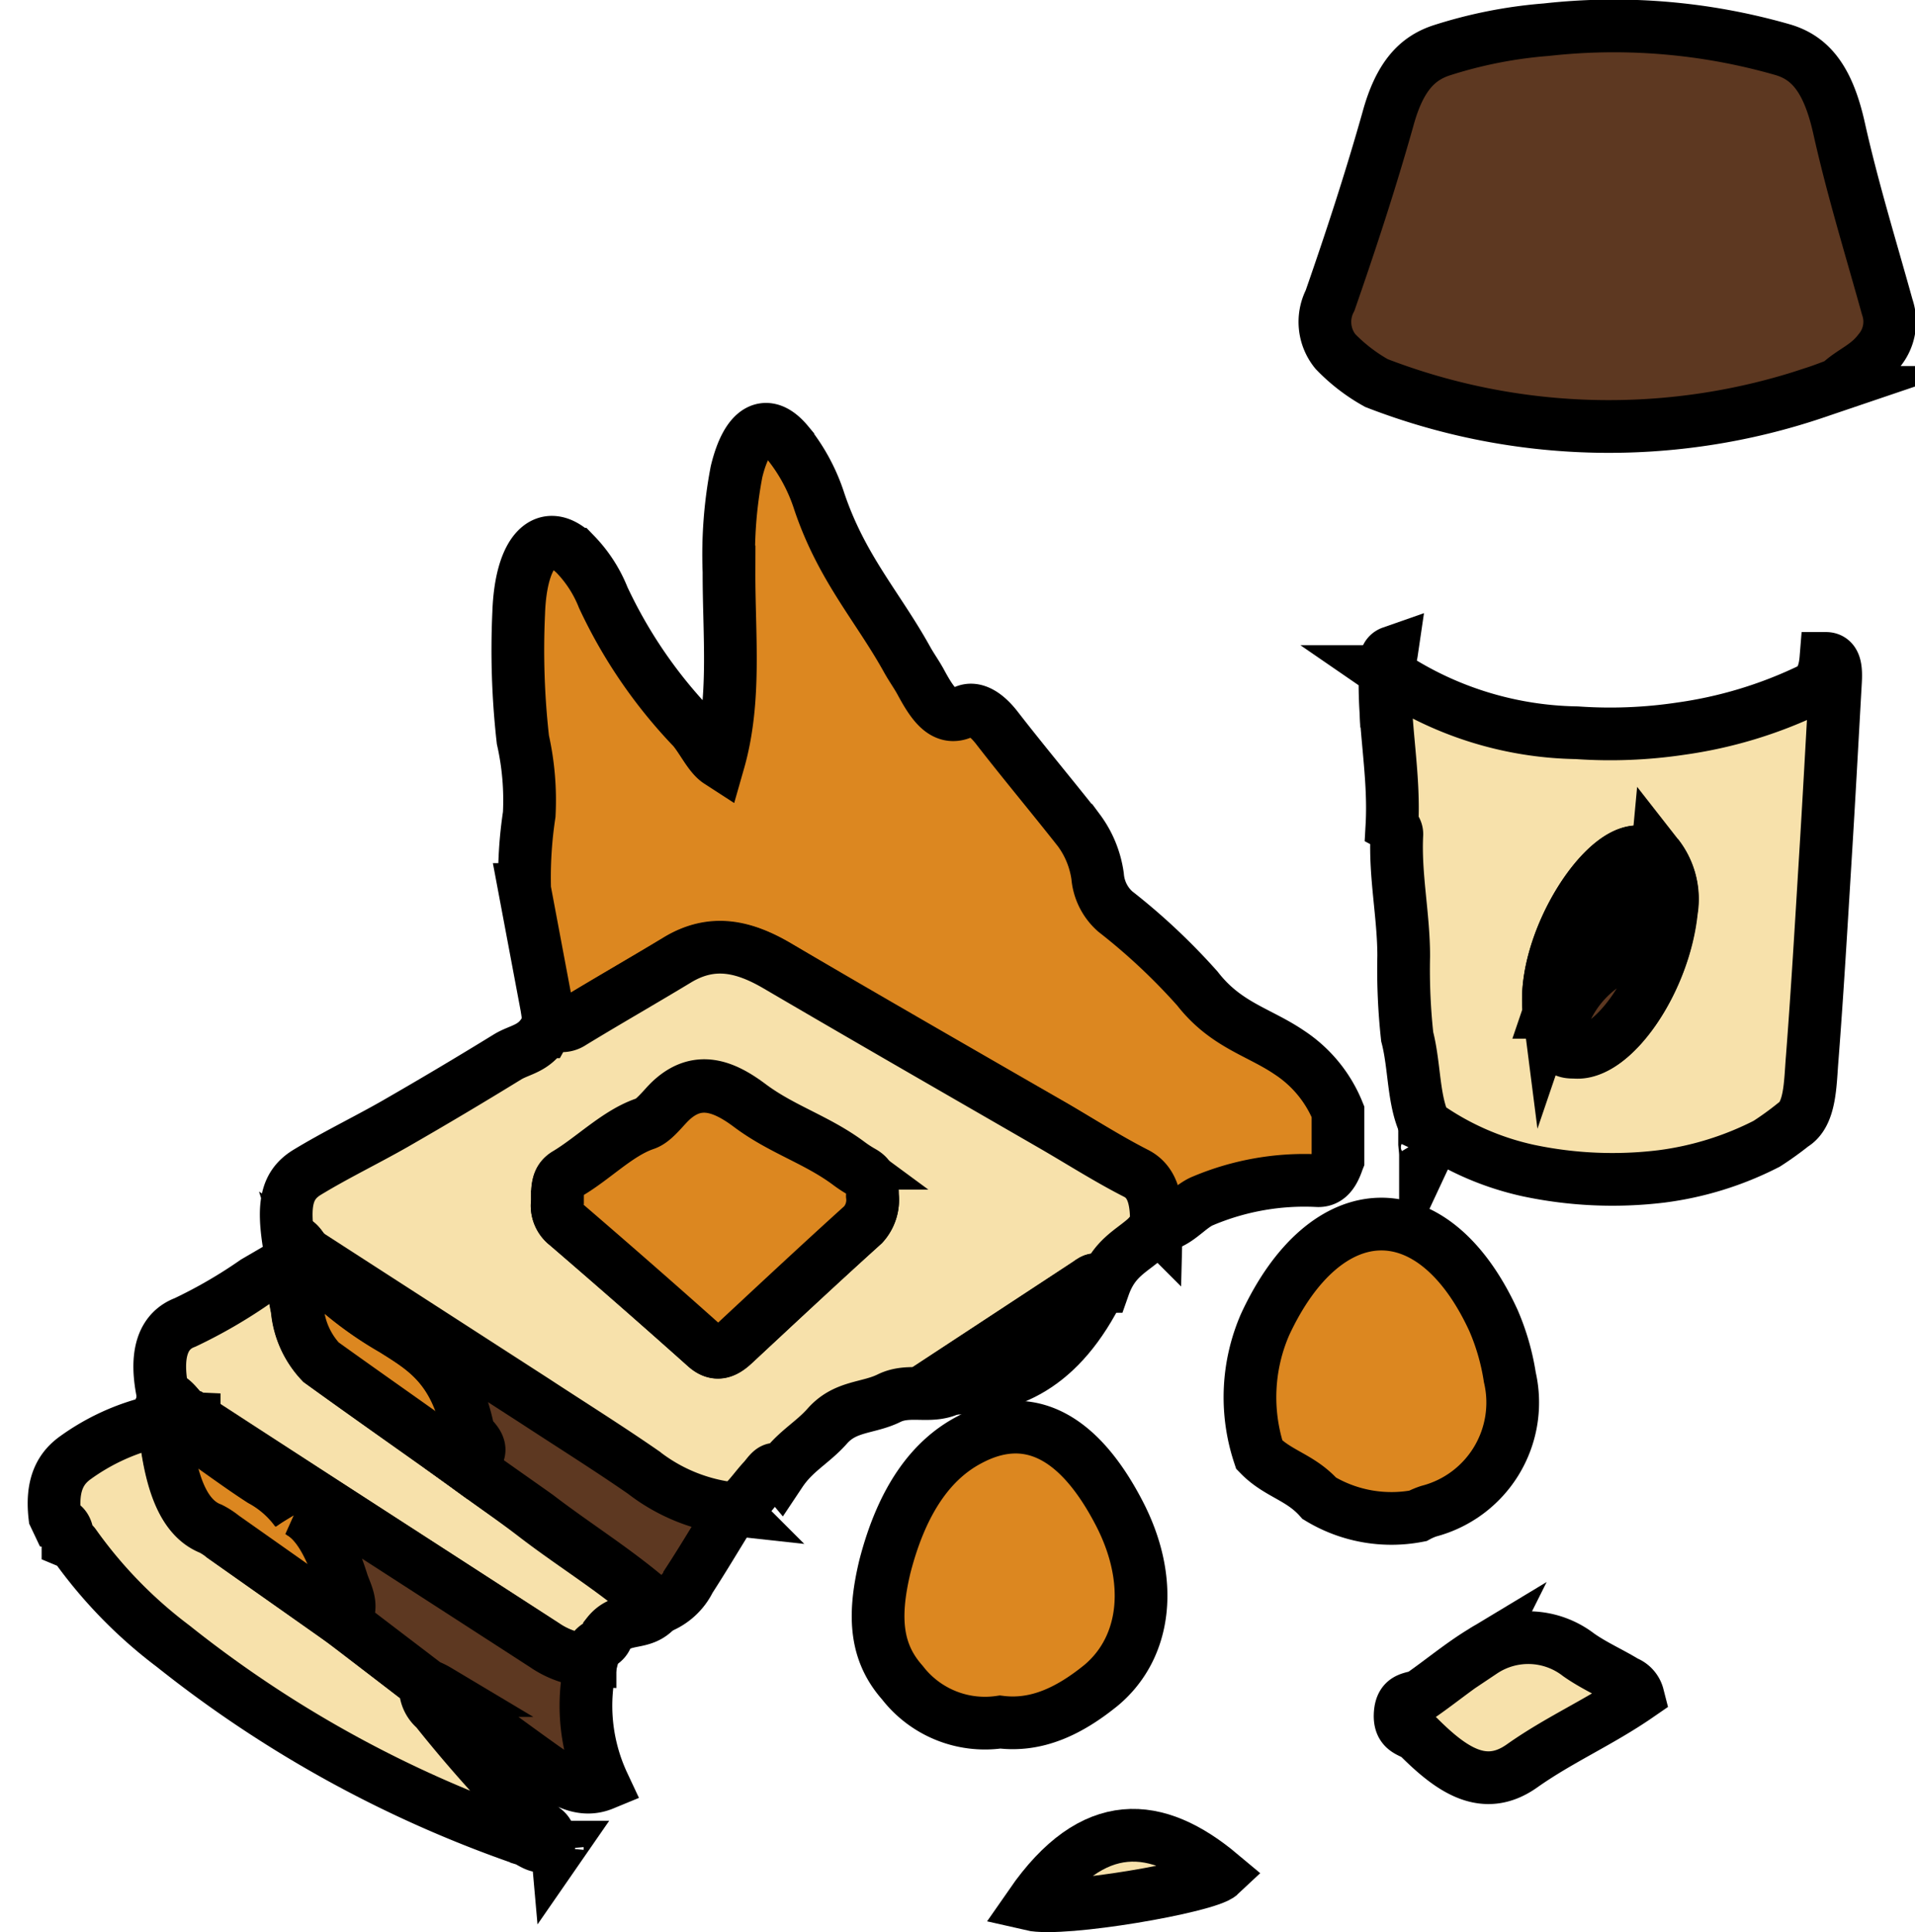 <svg xmlns="http://www.w3.org/2000/svg" viewBox="0 0 108.99 109.96"><defs><style>.cls-1{fill:#dc8720;}.cls-1,.cls-2,.cls-3{stroke:#000;stroke-miterlimit:10;stroke-width:3px;}.cls-2{fill:#f7e1ab;}.cls-3{fill:#5d3821;}</style></defs><g id="Capa_2" data-name="Capa 2"><g id="Capa_1-2" data-name="Capa 1"><path class="cls-1" d="M76.13,66.07c-.27.81-.62,1.15-1.16,1.12a14.85,14.85,0,0,0-6.48,1.14c-.83.32-1.55,1.39-2.44,1.39l-.25,0c0-1.58-.31-2.48-1.16-2.91C63.07,66,61.53,65,60,64.1c-5.25-3-10.51-6-15.75-9.12-1.89-1.11-3.77-1.5-5.69-.34s-4,2.35-6,3.57A1,1,0,0,1,31.2,58c0-.23-.05-.46-.08-.68l-1.26-6.7a23.88,23.88,0,0,1,.26-4.27,15.65,15.65,0,0,0-.36-4.25,45.54,45.54,0,0,1-.24-7.2c.12-3.6,1.54-5,3.22-3.36A7.53,7.53,0,0,1,34.33,34a27.64,27.64,0,0,0,5.12,7.47c.52.62.94,1.54,1.45,1.87,1-3.5.58-7.18.59-10.79a25,25,0,0,1,.43-5.71c.6-2.47,1.71-3.09,2.92-1.63a10.38,10.38,0,0,1,1.79,3.33c1.28,3.8,3.34,6,5,9,.25.45.53.83.78,1.29.68,1.26,1.35,2.25,2.45,1.68.6-.32,1.29.16,1.86.89,1.55,2,3.13,3.88,4.68,5.85a5.7,5.7,0,0,1,1.07,2.62,3,3,0,0,0,1,2,35.52,35.52,0,0,1,4.68,4.39c1.62,2.08,3.48,2.45,5.22,3.63a7.31,7.31,0,0,1,2.78,3.38l0,2.75Z"/><path class="cls-2" d="M31.2,58a1,1,0,0,0,1.35.2c2-1.22,4-2.36,6-3.57s3.8-.77,5.69.34c5.24,3.07,10.5,6.09,15.75,9.12,1.55.9,3.09,1.88,4.66,2.68.85.43,1.2,1.33,1.16,2.91a3.24,3.24,0,0,1-.58.77c-.85.77-1.84,1.14-2.41,2.76l-.16,0c-.21-.66-.49-.31-.75-.15l-8.71,5.72,1,.2c-1.17.67-2.4,0-3.6.59s-2.47.42-3.5,1.57c-.88,1-1.88,1.46-2.68,2.66-.41-.49-.67.1-1,.44-.56.61-1.06,1.43-1.72,1.67a10.08,10.08,0,0,1-5.09-2.06c-2-1.42-4.13-2.72-6.19-4.07L17.44,71.38c-.31-.31-.53-1-1-.64-.34-2.18-.14-3.28,1-4,1.64-1,3.33-1.81,5-2.76q3.24-1.86,6.46-3.84c.7-.42,1.48-.44,2.08-1.42A1.8,1.8,0,0,0,31.2,58Zm.53,10.37a1.37,1.37,0,0,0,.52,1.33c2.65,2.28,5.28,4.58,7.91,6.93.57.52,1.06.35,1.59-.14,2.46-2.29,4.91-4.58,7.38-6.81A2.09,2.09,0,0,0,49.65,68c0-.87-.23-1.12-.59-1.32a7.14,7.14,0,0,1-.79-.52c-1.82-1.34-3.77-1.9-5.59-3.26-1.48-1.11-3-1.73-4.56-.22-.46.46-.92,1.09-1.41,1.25-1.59.54-3,2-4.5,2.89C31.75,67.11,31.7,67.59,31.73,68.38Z"/><path class="cls-3" d="M78.34,21.8A10,10,0,0,1,76,20a2.67,2.67,0,0,1-.3-2.9C76.88,13.71,78,10.3,79,6.75c.67-2.44,1.68-3.42,3-3.87a26.11,26.11,0,0,1,6-1.19,34.77,34.77,0,0,1,13.5,1.15c1.51.46,2.53,1.62,3.16,4.42.78,3.5,1.81,6.82,2.75,10.21a2.56,2.56,0,0,1-.47,2.5c-.7.92-1.56,1.16-2.31,1.89-.43.16-.86.33-1.29.47A36.65,36.65,0,0,1,78.34,21.8Z"/><path class="cls-2" d="M79.22,47c.17-3-.5-5.82-.38-8.78a19.78,19.78,0,0,0,10.9,3.48,27.15,27.15,0,0,0,5.9-.23,24.92,24.92,0,0,0,7.28-2.18c.54-.27.91-.71,1-1.82.55,0,.59.62.54,1.4-.19,3.36-.37,6.72-.58,10.08-.23,3.76-.45,7.52-.74,11.27-.12,1.45-.09,3.2-1.1,3.8a17.9,17.9,0,0,1-1.49,1.07,18.21,18.21,0,0,1-6,1.86A23.15,23.15,0,0,1,87,66.62,16,16,0,0,1,81.09,64c-.67-1.41-.57-3.35-1-5a35,35,0,0,1-.2-4.59c0-2.33-.51-4.57-.39-6.94A.53.53,0,0,0,79.22,47Zm15.1,1.67C94,52.13,92.69,53.82,91.16,55a6.35,6.35,0,0,0-2,2.45,2.62,2.62,0,0,0-.44,1.78c.15.63.59.57.93.61,2.16.22,5.07-4,5.48-8A4,4,0,0,0,94.32,48.68Zm-6.15,8.94a6.62,6.62,0,0,1,1.49-2.45c.72-.68,1.46-1.32,2.16-2.07a7.3,7.3,0,0,0,1.79-4.55C91.48,47.77,87.67,53.7,88.17,57.62Z"/><path class="cls-2" d="M34.58,93c-.19.79-.91.39-1,1.49a5.14,5.14,0,0,1-2.66-.9Q21,87.18,11,80.68c-.64,0-1-1.23-1.69-1.19-.56-2.47,0-3.77,1.22-4.23a28,28,0,0,0,4-2.32l1.94-1.13c.14.9.26,1.81.44,2.69a5,5,0,0,0,1.34,3c2.75,2,5.5,3.92,8.25,5.88,1.34,1,2.68,1.9,4,2.92,2.31,1.77,4.69,3.18,6.93,5.21C36.58,92.59,35.45,91.89,34.58,93Z"/><path class="cls-2" d="M24.22,95.87a1.57,1.57,0,0,0,.57,1.4,75.26,75.26,0,0,0,6.12,6.8.71.71,0,0,1,.36.74c-.48.58-1,0-1.42-.13a67.36,67.36,0,0,1-20-11A26.23,26.23,0,0,1,4.23,87.9c-.09-.12-.24-.11-.36-.16h0c0-.71-.2-1-.57-1.07h0l-.18-.38c-.22-1.91.41-2.8,1.21-3.36A12.56,12.56,0,0,1,8.2,81.06c.44-.12.76-.38,1-1.1.26.32.15.86.19,1.29.3,2.84,1,5.06,2.62,5.7a3.94,3.94,0,0,1,.7.5l6.81,4.8Z"/><path class="cls-1" d="M19.5,92.25l-6.81-4.8A3.94,3.94,0,0,0,12,87c-1.65-.64-2.32-2.86-2.62-5.7,0-.43.07-1-.19-1.29.05-.15.11-.31.17-.47.65,0,1.05,1.16,1.69,1.19,0,.41,0,.81.26,1,1.21.83,2.41,1.73,3.62,2.51a6,6,0,0,1,2,1.76l0,.13,0-.14c1.25.56,2,2.22,2.65,4.18C19.74,90.79,20.2,91.57,19.5,92.25Z"/><path class="cls-1" d="M26.52,83.4c-2.75-2-5.5-3.9-8.25-5.88a5,5,0,0,1-1.34-3c-.18-.88-.3-1.79-.44-2.69l0-1.07c.44-.39.66.33,1,.64a3.42,3.42,0,0,0,.29.66,20.29,20.29,0,0,0,4.62,3.62c1.8,1.13,3.61,2.14,4.34,6C27.84,82.64,27,83,26.52,83.4Z"/><path class="cls-2" d="M79.2,37.13a1.29,1.29,0,0,1-.36.72C78.83,37.39,79,37.2,79.2,37.13Z"/><path class="cls-2" d="M81.08,65.09c0-.11,0-.23,0-.35a1.07,1.07,0,0,1,.05,1C81.13,65.55,81.1,65.32,81.08,65.09Z"/><path class="cls-1" d="M56.92,98a5.94,5.94,0,0,1-5.56-2.24c-1.47-1.66-1.71-3.64-1-6.6,1-3.89,2.71-6.12,4.81-7.22,3.21-1.71,6.14-.41,8.51,4.14,2,3.82,1.59,7.64-1,9.82C60.86,97.38,59,98.26,56.92,98Z"/><path class="cls-1" d="M71.67,82.79A10.38,10.38,0,0,1,72,75.38c3.47-7.48,9.57-7.69,13-.23a13.21,13.21,0,0,1,.93,3.23A6.39,6.39,0,0,1,81.32,86a3.85,3.85,0,0,0-.63.27,7.93,7.93,0,0,1-5.6-1l0,0C74,84.05,72.74,83.89,71.67,82.79Z"/><path class="cls-3" d="M26.52,83.4c.48-.45,1.32-.76.17-1.77-.73-3.83-2.54-4.84-4.34-6A20.29,20.29,0,0,1,17.73,72a3.42,3.42,0,0,1-.29-.66l13,8.39c2.06,1.35,4.14,2.65,6.19,4.07a10.08,10.08,0,0,0,5.09,2.06c-.11,0-.16.06-.14.28-.78,1.26-1.54,2.54-2.33,3.76a3.2,3.2,0,0,1-1.74,1.59c-2.24-2-4.62-3.44-6.93-5.21C29.2,85.3,27.86,84.37,26.52,83.4Z"/><path class="cls-1" d="M54.15,79l-1-.2,8.71-5.72c.26-.16.54-.51.75.15C60.34,77.87,57.37,79.06,54.15,79Z"/><path class="cls-3" d="M16.88,86a6,6,0,0,0-2-1.76c-1.21-.78-2.41-1.68-3.62-2.51-.27-.19-.25-.59-.26-1Q21,87.16,31,93.63a5.14,5.14,0,0,0,2.66.9,10.51,10.51,0,0,0,.68,7c-1.26.52-2.35-.2-3.42-.95-2-1.42-4-2.92-6-4.37a3.93,3.93,0,0,0-.62-.3L19.5,92.25c.7-.68.24-1.46,0-2.13-.63-2-1.4-3.62-2.65-4.18Z"/><path class="cls-2" d="M93.22,96.5c-2.19,1.51-4.45,2.48-6.6,4s-4,.22-5.86-1.63c-.38-.39-1.14-.28-1.07-1.34s.81-.79,1.26-1.11c1.14-.8,2.26-1.73,3.42-2.43a4.69,4.69,0,0,1,5.48.19c.87.61,1.78,1,2.68,1.55A1.12,1.12,0,0,1,93.22,96.5Z"/><path class="cls-2" d="M58.67,108.38c3.55-5.12,7.17-4.75,10.8-1.71C68.72,107.38,60.48,108.8,58.67,108.38Z"/><path class="cls-2" d="M31.75,105.12l.06,0-.09.13a.61.61,0,0,1,0-.11S31.73,105.14,31.75,105.12Z"/><path class="cls-1" d="M31.73,68.38c0-.79,0-1.27.48-1.52,1.52-.84,2.91-2.35,4.5-2.89.49-.16.95-.79,1.41-1.25,1.54-1.51,3.08-.89,4.56.22,1.82,1.36,3.77,1.92,5.59,3.26a7.14,7.14,0,0,0,.79.52c.36.2.62.45.59,1.32a2.09,2.09,0,0,1-.52,1.65c-2.47,2.23-4.92,4.52-7.38,6.81-.53.49-1,.66-1.59.14-2.63-2.35-5.26-4.65-7.91-6.93A1.37,1.37,0,0,1,31.73,68.38Z"/><path class="cls-3" d="M94.32,48.68a4,4,0,0,1,.78,3.2c-.41,4-3.32,8.22-5.48,8-.34,0-.78,0-.93-.61a2.62,2.62,0,0,1,.44-1.78,6.35,6.35,0,0,1,2-2.45C92.69,53.82,94,52.13,94.32,48.68Z"/><path class="cls-3" d="M88.17,57.62c-.5-3.92,3.31-9.85,5.44-9.07a7.3,7.3,0,0,1-1.79,4.55c-.7.75-1.44,1.39-2.16,2.07A6.62,6.62,0,0,0,88.17,57.62Z"/><path class="cls-3" d="M16.88,85.94l0,.14,0-.13Z"/></g></g></svg>